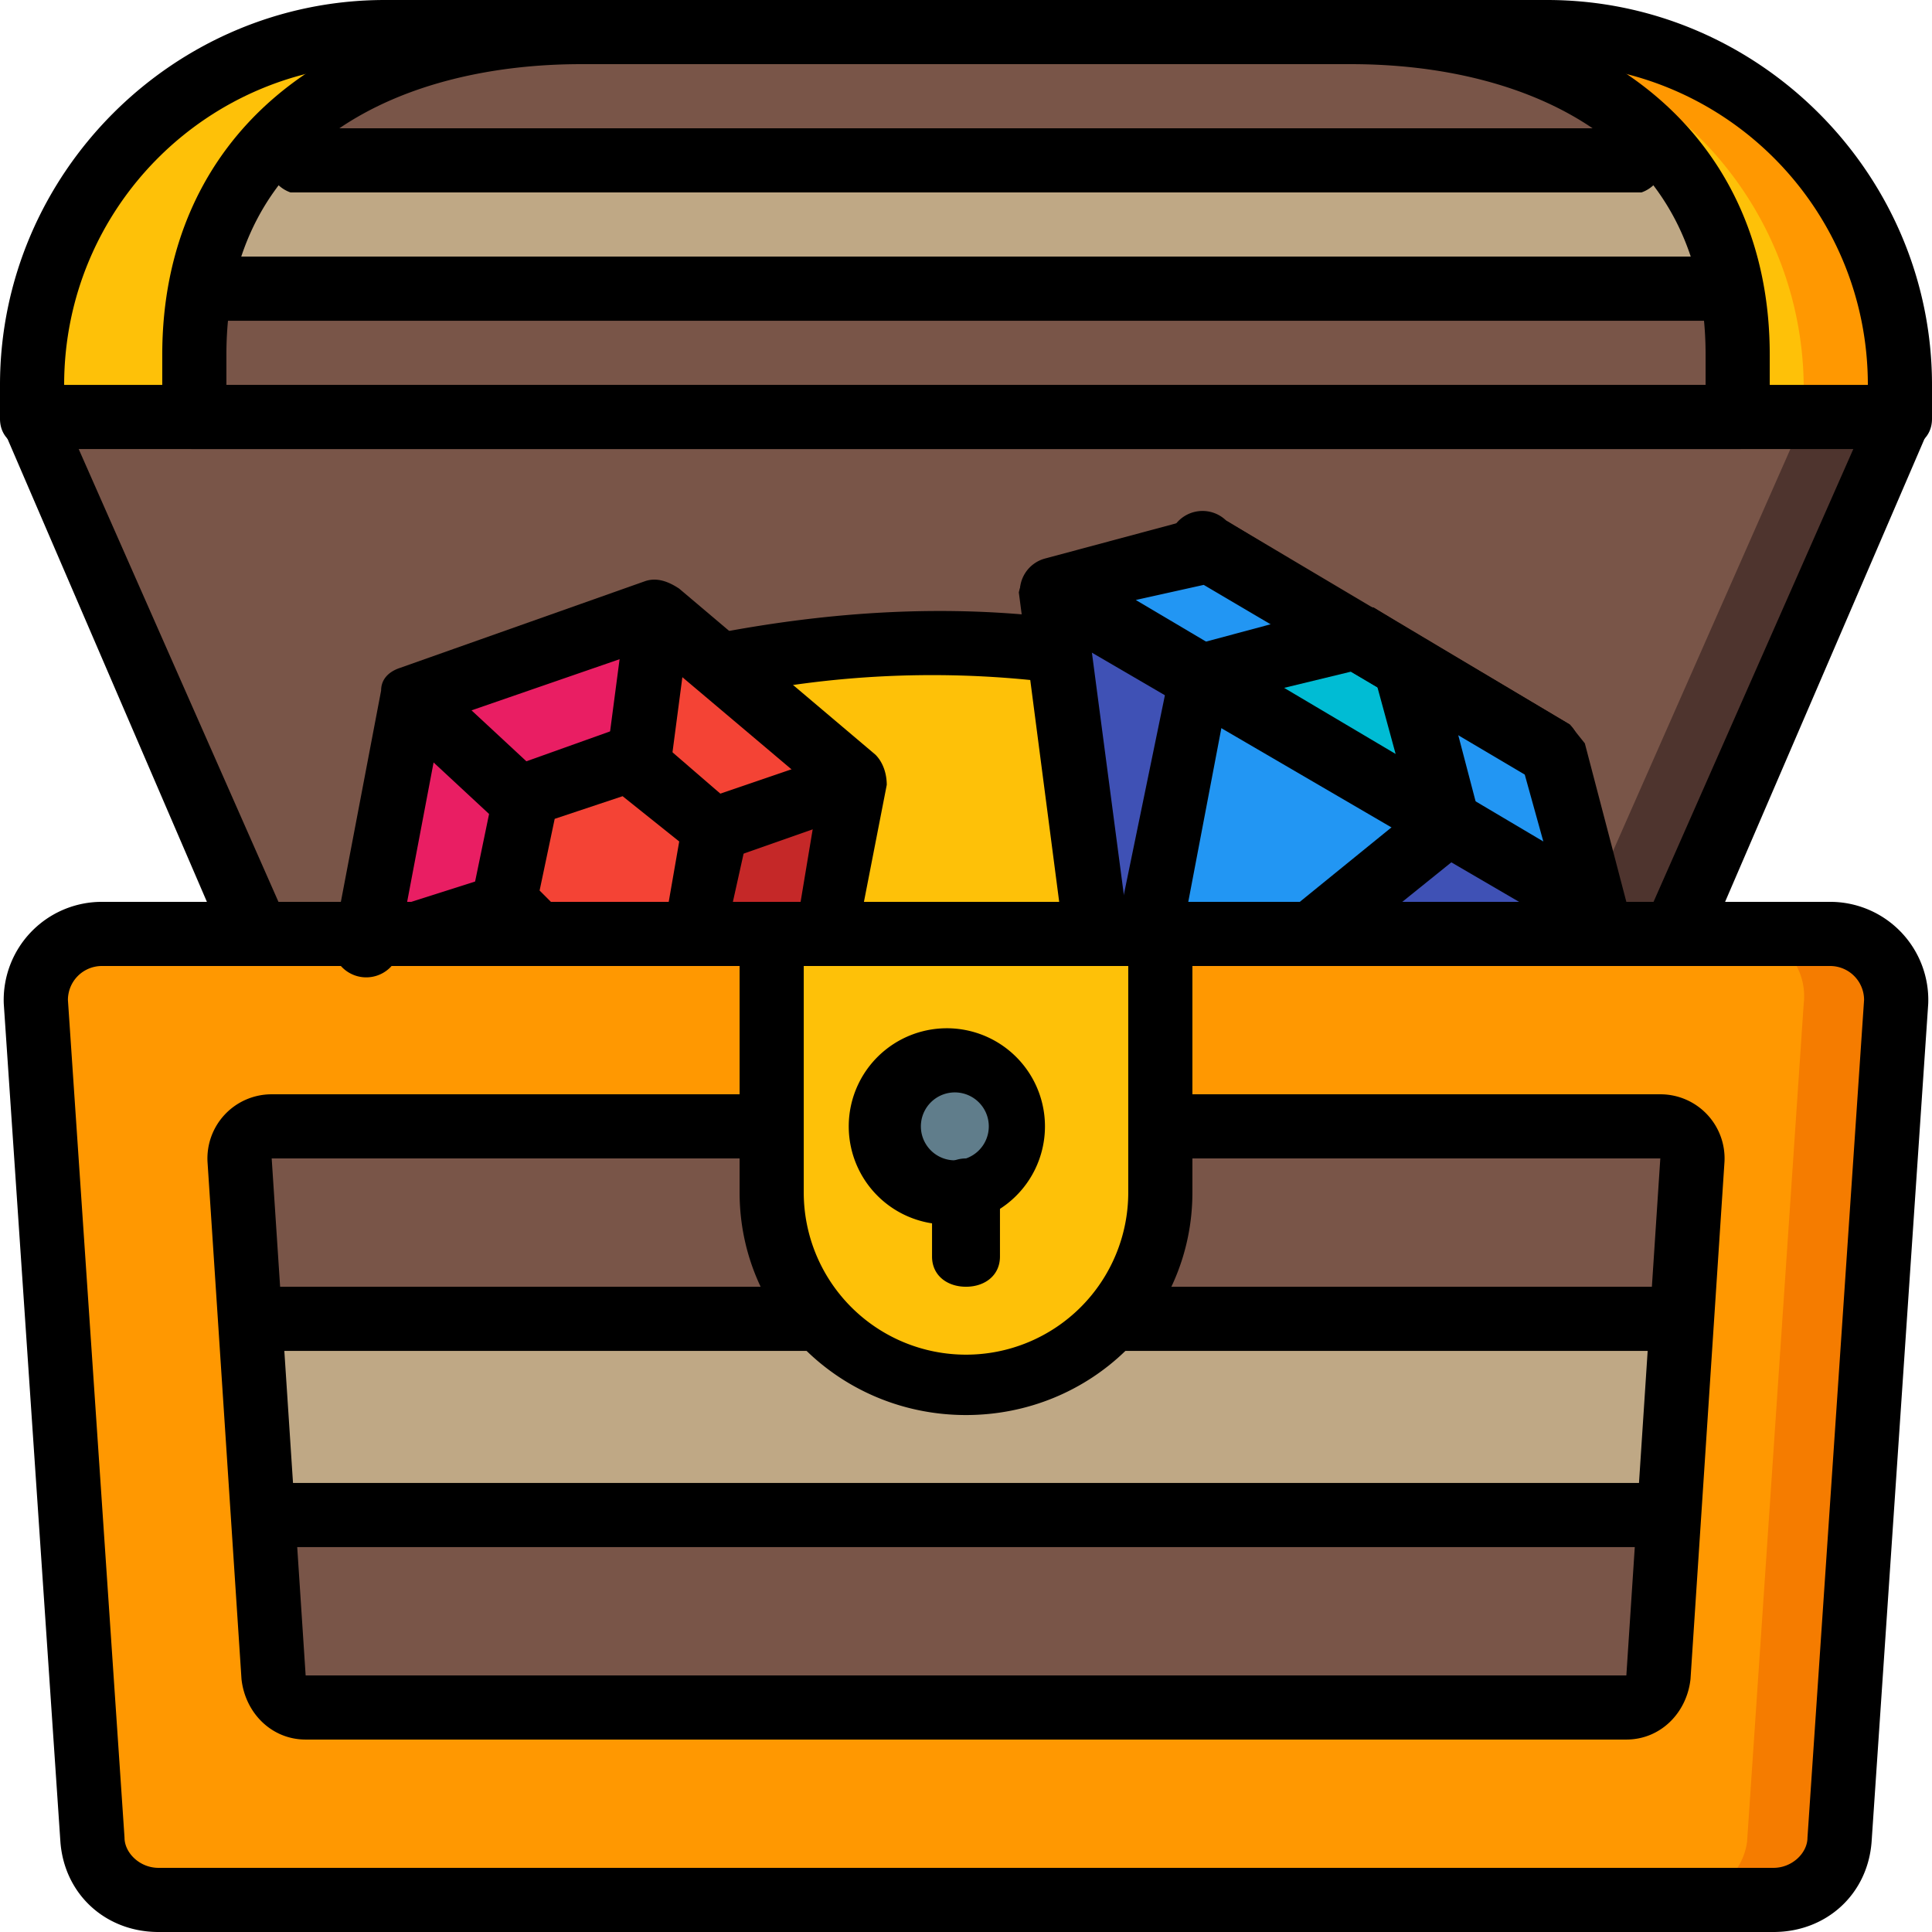 <svg xmlns="http://www.w3.org/2000/svg" viewBox="0 0 512 512"><defs/><path fill="#795548" d="M503 102v9H9v-9a94 94 0 0193-93h308a94 94 0 0193 93zm0 0"/><path fill="#4e342e" d="M503 111l-59 136H68L9 111l234-12 13-1zm0 0"/><path fill="#795548" d="M478 111l-60 136H68L9 111l234-12zm0 0"/><path fill="#802f34" d="M104 249l28-22 17 13 7 24zm0 0"/><path fill="#f57c00" d="M502 266l-15 222c0 8-8 15-17 15H42c-9 0-17-7-17-15L10 266a17 17 0 0117-19h458a17 17 0 0117 19zm0 0"/><path fill="#ff9801" d="M478 266l-15 222c-1 8-8 15-17 15H42c-9 0-17-7-17-15L10 266a17 17 0 0117-19h434a17 17 0 0117 19zm0 0"/><path fill="#fec108" d="M214 258l-9-47-14-34a260 260 0 0190-4l24 85zm0 0"/><path fill="#f44335" d="M189 220l-5 27h-41l-9-7 5-29 28-10 22 19zm0 0"/><path fill="#804537" d="M318 180v-1l1 1zm0 0"/><path fill="#607d8b" d="M273 299a17 17 0 11-34 0 17 17 0 0134 0zm0 0"/><path fill="#fec108" d="M205 247v69a51 51 0 10102 0v-69zm51 69a17 17 0 110-34 17 17 0 010 34zm0 0"/><path fill="#795548" d="M218 350H67l-3-42a9 9 0 018-9h133v17c0 12 4 25 13 34zm0 0"/><path fill="#bfa885" d="M445 350l-3 51H70l-3-51h151a51 51 0 0076 0zm0 0"/><path fill="#795548" d="M442 401l-3 43c0 5-4 8-8 8H81c-4 0-8-3-8-8l-3-43zm0 0M448 308l-3 42H294c9-9 13-22 13-34v-17h133a9 9 0 018 9zm0 0"/><path fill="#fec108" d="M154 9c-36 0-68 11-86 34-8 10-13 21-15 34l-2 17v17H9v-9a94 94 0 0193-93zm0 0"/><path fill="#ff9801" d="M503 102v9h-42V94l-2-17c-2-13-7-24-15-34-18-23-50-34-86-34h52a94 94 0 0193 93zm0 0"/><path fill="#fec108" d="M478 102v9h-17V94l-2-17c-2-13-7-24-15-34-18-23-50-34-86-34h26a94 94 0 0194 93zm0 0"/><path fill="#795548" d="M461 94v17H51V94l2-17h406l2 17zm0 0"/><path fill="#bfa885" d="M459 77H53c2-13 7-24 15-34h376c8 10 13 21 15 34zm0 0"/><path fill="#2296f3" d="M422 241l-39-23-10-42 6 4 33 20zm0 0M359 169l-41 10-39-23 41-11 33 20zm0 0"/><path fill="#00bcd4" d="M383 218l-64-38-1-1 41-10h1l13 7zm0 0"/><path fill="#3f51b5" d="M318 179v1l-13 67h-14l-10-74-2-17zm0 0"/><path fill="#2296f3" d="M383 218l-35 29h-43l13-67h1zm0 0"/><path fill="#3f51b5" d="M422 241l-16 6h-58l35-29zm0 0"/><path fill="#c52828" d="M226 207l-7 40h-35l5-27zm0 0"/><path fill="#f44335" d="M226 207l-37 13-22-19 7-39 17 15zm0 0"/><path fill="#e91e63" d="M174 162l-7 39-28 10-30-26zm0 0"/><path fill="#e91e63" d="M139 211l-5 29-22 7H98l6-31 5-31zm0 0"/><path d="M470 512H42c-14 0-25-10-26-24L1 266a26 26 0 0126-27h458a26 26 0 0126 27l-15 222c-1 14-12 24-26 24zM27 256a9 9 0 00-9 9l15 222c0 4 4 8 9 8h428c5 0 9-4 9-8l15-222a9 9 0 00-9-9zm0 0"/><path d="M431 461H81c-9 0-16-7-17-16l-9-137a17 17 0 0117-18h133a9 9 0 010 17H72l9 137h350l9-137H307a9 9 0 010-17h133a17 17 0 0117 18l-9 137c-1 9-8 16-17 16zm0 0M503 119H9c-5 0-9-3-9-8v-9C0 46 46 0 102 0h308c56 0 102 46 102 102v9c0 5-4 8-9 8zM17 102h478c0-47-38-85-85-85H102c-47 0-85 38-85 85zm0 0"/><path d="M461 119H51c-5 0-8-3-8-8V94C43 37 86 0 154 0h204c68 0 111 37 111 94v17c0 5-3 8-8 8zM60 102h392v-8c0-57-48-77-94-77H154c-46 0-94 20-94 77zm0 0M256 375c-33 0-60-26-60-59v-69c0-4 4-8 9-8h102c5 0 9 4 9 8v69c0 33-27 59-60 59zm-43-119v60a43 43 0 0086 0v-60zm0 0"/><path d="M256 324a26 26 0 110-51 26 26 0 010 51zm0-34a9 9 0 100 17 9 9 0 000-17zm0 0M455 85H57a9 9 0 110-17h398a9 9 0 110 17zm0 0M435 51H77a9 9 0 010-17h358a9 9 0 010 17zm0 0"/><path d="M256 341c-5 0-9-3-9-8v-17a9 9 0 0118 0v17c0 5-4 8-9 8zm0 0M445 358H294a9 9 0 010-17h151a9 9 0 010 17zm0 0M218 358H67a9 9 0 010-17h151a9 9 0 010 17zm0 0M442 410H70a9 9 0 010-17h372a9 9 0 010 17zm0 0M319 189l-3-1a9 9 0 014-17v1h3c4 3 6 8 4 12-2 3-5 5-8 5zm0 0M444 256l-4-1a9 9 0 01-4-11l60-136a9 9 0 0115 6l-59 137c-2 3-5 5-8 5zm0 0M191 185a9 9 0 01-2-17c31-6 62-8 93-4a9 9 0 01-2 17 261 261 0 00-89 4zm0 0M68 256c-3 0-6-2-8-5L1 114a9 9 0 0115-6l60 136a9 9 0 01-8 12zm0 0"/><path d="M422 250l-4-2-144-84a9 9 0 013-16l41-11 7 1 32 19 59 35 4 5 11 42a9 9 0 01-9 11zm-121-91l108 64-5-18-29-17-56-33zm0 0"/><path d="M348 256a9 9 0 01-6-15l32-26-9-33-9-6h-1l-39-23a9 9 0 119-15l38 23h1l13 8 4 5 11 42-3 9-36 29-5 2zm0 0"/><path d="M305 256h-2c-4-1-7-6-7-10l14-68c0-3 3-6 6-7l41-11 7 1 52 31a9 9 0 01-9 15l-49-29-33 8-12 63c-1 4-4 7-8 7zm0 0"/><path d="M291 256c-4 0-8-3-9-7l-12-92a9 9 0 0117-2l12 91a9 9 0 01-8 10zm0 0M406 256a9 9 0 01-3-16l16-7a9 9 0 017 16l-17 6-3 1zm0 0M219 256h-2c-4-1-7-5-6-10l6-36-45-38-55 19-11 58a9 9 0 11-17-3l12-63c0-3 2-5 5-6l65-23c3-1 6 0 9 2l52 44c2 2 3 5 3 8l-8 41c0 4-4 7-8 7zm0 0"/><path d="M184 256a9 9 0 01-8-10l4-23-15-12-18 6-4 19 5 5a9 9 0 01-11 13l-9-8a9 9 0 01-3-8l6-29c0-3 2-5 5-6l28-10c3-1 6-1 8 1l22 19 2 2 2 7-6 27c0 4-4 7-8 7zm0 0"/><path d="M137 220l-6-3-28-26a9 9 0 0112-12l28 26a9 9 0 01-6 15zm0 0M112 256a9 9 0 01-3-17l22-7a9 9 0 016 16l-23 8h-2zm0 0M189 229a9 9 0 01-3-17l38-13a9 9 0 015 16l-37 13-3 1zm0 0M169 208h-1a9 9 0 01-7-9l5-38a9 9 0 0117 2l-5 38c-1 4-4 7-9 7zm0 0"/></svg>
